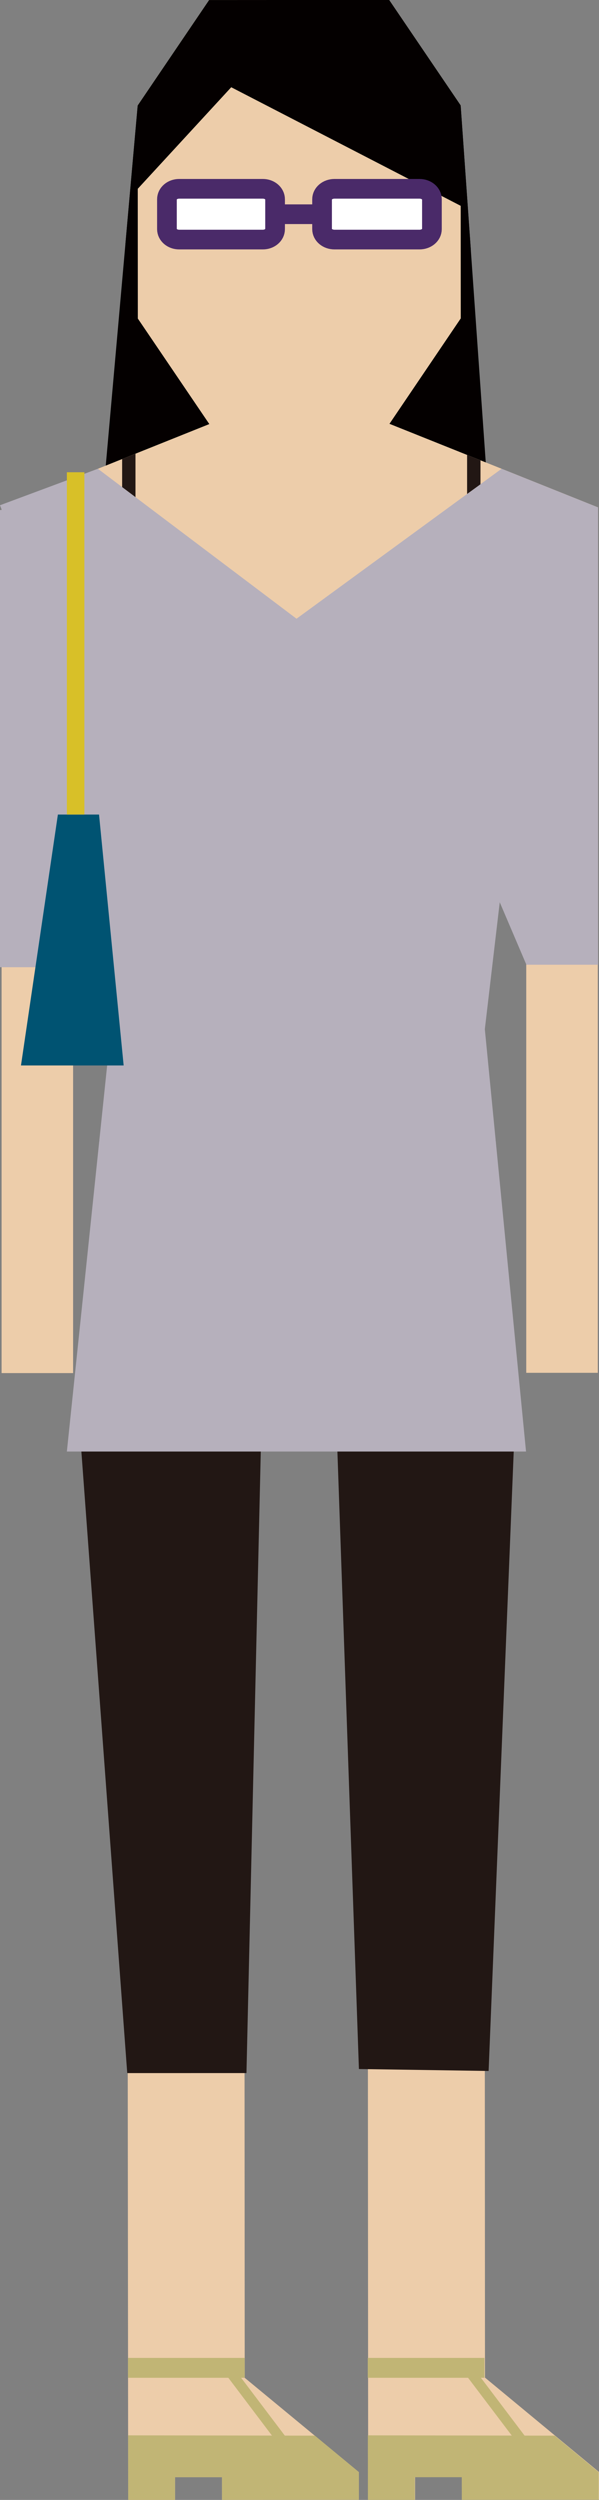 <?xml version="1.0" encoding="utf-8"?>
<!-- Generator: Adobe Illustrator 16.0.0, SVG Export Plug-In . SVG Version: 6.00 Build 0)  -->
<!DOCTYPE svg PUBLIC "-//W3C//DTD SVG 1.1//EN" "http://www.w3.org/Graphics/SVG/1.1/DTD/svg11.dtd">
<svg version="1.1" xmlns="http://www.w3.org/2000/svg" xmlns:xlink="http://www.w3.org/1999/xlink" x="0px" y="0px"
	 width="30.431px" height="127.003px" viewBox="0 0 30.431 127.003" enable-background="new 0 0 30.431 127.003"
	 xml:space="preserve">
<rect x="0" y="0" width="30.431" height="127.003" fill="#808080" stroke="none"/>
<g id="圖層_2" display="none">
	<rect x="-1878.613" y="-1810.676" display="inline" fill="#0071BC" width="3593" height="2405"/>
</g>
<g id="圖層_1">
	<g>
		<polygon fill="#040000" points="25.609,36.739 4.212,36.739 6.996,5.357 23.402,5.35 		"/>
		<polygon fill="#EDCDAA" points="12.432,120.798 12.418,93.768 12.404,66.476 6.464,66.479 6.478,93.772 6.512,127.003 
			8.893,127.003 8.893,125.848 11.279,125.848 11.279,127 18.234,126.997 18.234,125.592 		"/>
		<polygon fill="#EDCDAA" points="30.431,126.988 30.431,125.585 24.643,120.792 24.639,120.792 24.625,94.593 24.609,66.49 
			18.67,66.493 18.684,94.596 18.704,126.995 21.088,126.994 21.088,125.841 23.473,125.839 23.473,126.993 		"/>
		<rect x="0.081" y="25.78" fill="#EDCDAA" width="3.633" height="43.977"/>
		<rect x="26.735" y="25.768" fill="#EDCDAA" width="3.635" height="43.975"/>
		<polygon fill="#EDCDAA" points="30.356,25.767 19.796,21.535 19.784,21.535 23.408,16.176 23.402,5.35 19.772,-0.003 
			10.623,0.002 6.996,5.357 7.002,16.184 10.631,21.54 10.643,21.54 0.068,25.783 3.729,34.327 6.979,51.401 6.357,63.059 
			11.984,69.75 18.481,69.747 24.1,63.049 23.469,51.393 26.729,34.14 		"/>
		<polygon fill="#040000" points="19.772,-0.003 10.623,0.002 6.996,5.357 6.369,12.423 6.998,9.592 11.747,4.432 23.404,10.456 
			23.922,12.738 23.402,5.35 		"/>
		<polygon fill="#C1B575" points="15.996,123.737 14.469,123.735 12.25,120.798 12.432,120.798 12.432,119.788 6.503,119.788 
			6.503,120.798 11.6,120.798 13.815,123.733 6.511,123.722 6.512,127.003 8.893,127.003 8.893,125.848 11.279,125.848 11.279,127 
			18.234,126.997 18.234,125.592 		"/>
		<polygon fill="#C1B575" points="28.18,123.737 26.65,123.735 24.432,120.798 24.611,120.798 24.611,119.788 18.684,119.788 
			18.684,120.798 23.779,120.798 25.999,123.733 18.689,123.722 18.691,127.003 21.075,127.003 21.075,125.848 23.459,125.848 
			23.461,127 30.416,126.997 30.416,125.592 		"/>
		<path fill="#FFFFFF" stroke="#4A2A69" stroke-miterlimit="10" d="M13.975,11.641c0,0.294-0.277,0.53-0.621,0.53H9.102
			c-0.344,0-0.621-0.236-0.621-0.53v-1.517c0-0.295,0.277-0.532,0.621-0.532h4.252c0.344,0,0.621,0.237,0.621,0.532V11.641z"/>
		<path fill="#FFFFFF" stroke="#4A2A69" stroke-miterlimit="10" d="M21.943,11.641c0,0.294-0.281,0.53-0.631,0.53h-4.32
			c-0.348,0-0.63-0.236-0.63-0.53v-1.517c0-0.295,0.282-0.532,0.63-0.532h4.32c0.35,0,0.631,0.237,0.631,0.532V11.641z"/>
		<line fill="none" stroke="#4A2A69" stroke-miterlimit="10" x1="14.182" y1="10.883" x2="16.362" y2="10.883"/>
		<polygon fill="#221714" points="5.047,57.936 4.633,65.531 3.856,70.011 3.859,70.01 6.464,105.319 12.521,105.318 13.34,69.758 
			17.002,69.75 18.234,105.112 24.823,105.211 26.268,69.563 25.229,65.61 25.182,57.924 		"/>
		<polygon fill="#B6B0BC" points="30.356,25.767 25.482,23.815 15.064,31.433 4.973,23.815 0,25.668 3.63,35.021 5.637,52.275 
			3.397,73.742 26.724,73.742 24.631,52.285 26.657,35.034 		"/>
		<polygon fill="#B6B0BC" points="3.629,49.137 0,49.137 0,25.91 3.629,25.91 5.407,45.218 		"/>
		<polygon fill="#B6B0BC" points="30.383,49.011 26.742,49.011 24.916,44.729 26.742,25.767 30.383,25.767 		"/>
		<polygon fill="#005372" points="6.282,54.128 1.066,54.128 2.941,41.381 5.031,41.381 		"/>
		<polygon fill="#D8C028" points="4.287,41.381 3.397,41.381 3.397,40.44 3.397,23.992 4.287,23.992 		"/>
		<polygon fill="#221714" points="6.883,25.255 6.205,24.745 6.205,23.321 6.883,23.051 		"/>
		<polygon fill="#221714" points="24.41,24.602 23.73,25.095 23.73,23.111 24.41,23.385 		"/>
	</g>
	<g>
	</g>
	<g>
	</g>
	<g>
	</g>
	<g>
	</g>
	<g>
	</g>
	<g>
	</g>
	<g>
	</g>
	<g>
	</g>
	<g>
	</g>
	<g>
	</g>
	<g>
	</g>
	<g>
	</g>
	<g>
	</g>
	<g>
	</g>
	<g>
	</g>
</g>
</svg>
